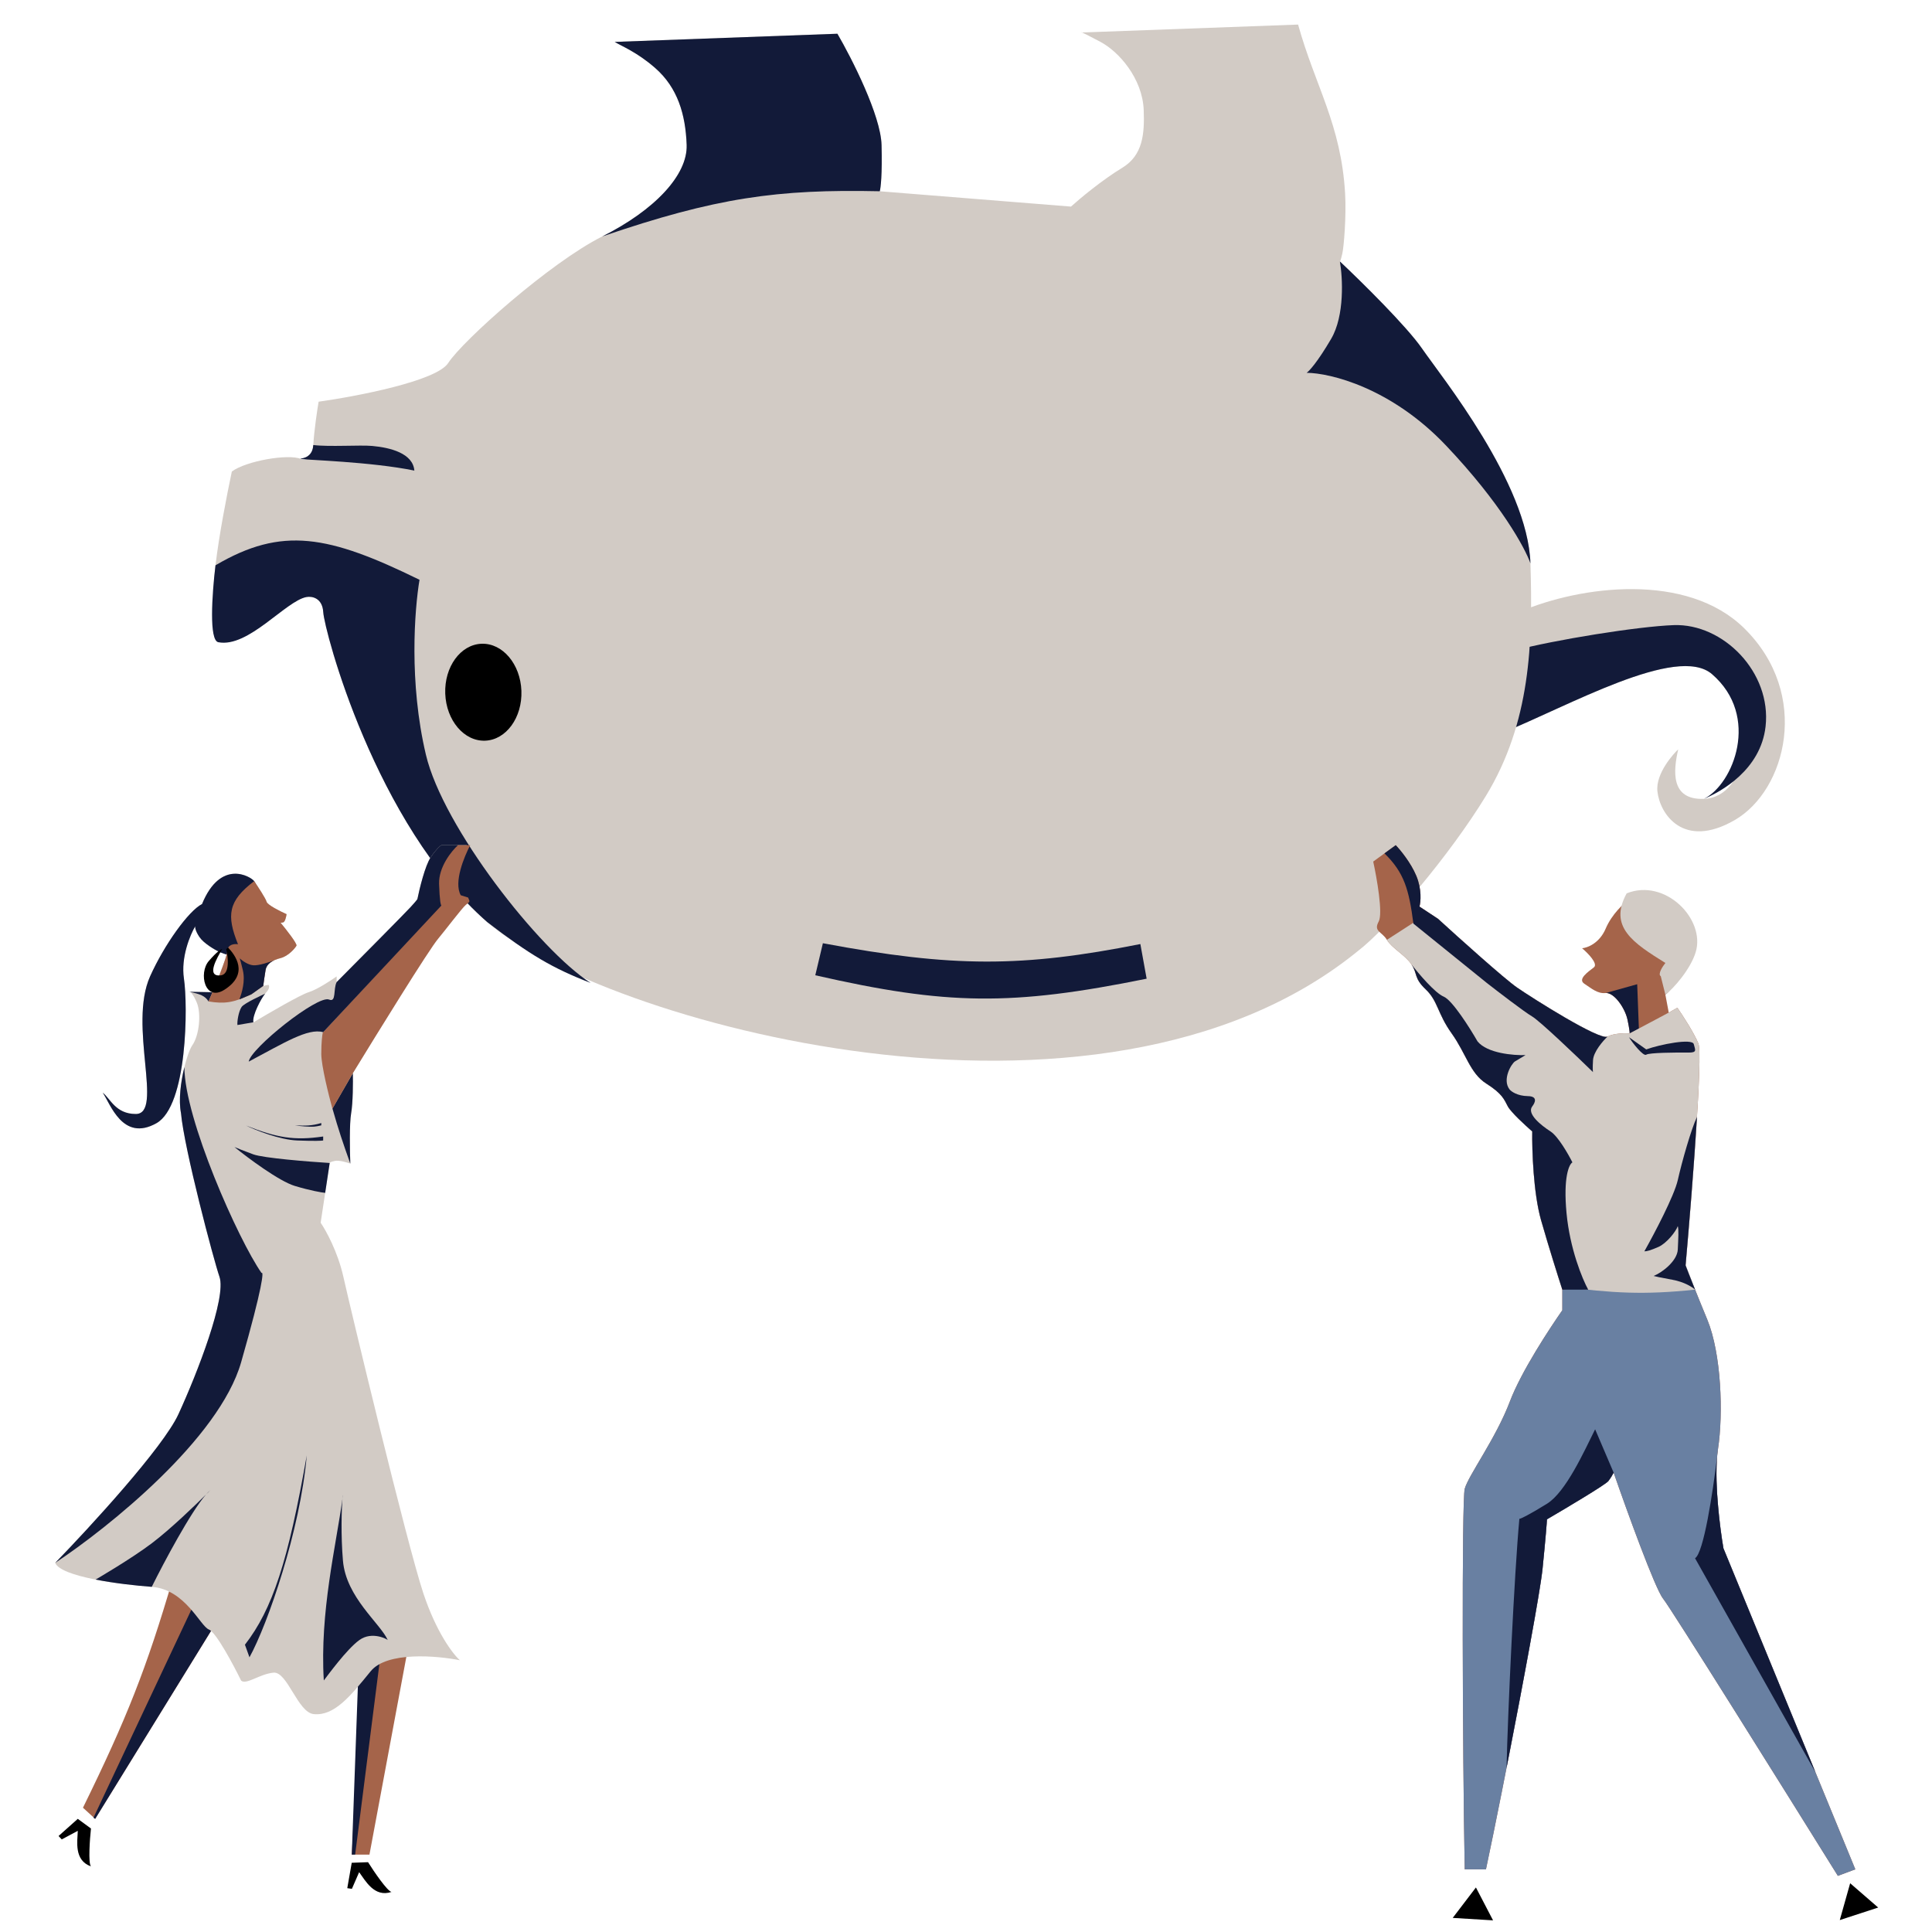 <svg width="280" height="280" viewBox="0 0 280 280" fill="none" xmlns="http://www.w3.org/2000/svg">
<mask id="mask0" mask-type="alpha" maskUnits="userSpaceOnUse" x="0" y="0" width="280" height="280">
<rect width="280" height="280" fill="#C4C4C4"/>
</mask>
<g mask="url(#mask0)">
<path d="M252.791 91.059C244.513 82.908 229.12 84.856 220.218 88.681L217.624 106.247C227.141 102.437 243.05 93.314 248.123 97.705C255.154 103.792 253.45 115.539 246.943 115.778C242.093 115.956 242.497 111.754 243.219 108.602C242.607 109.164 239.93 112.061 240.205 114.685C240.548 117.966 243.975 123.143 251.409 118.852C258.843 114.56 262.519 100.639 252.791 91.059Z" fill="#D2CBC5"/>
<path d="M248.123 97.705C255.154 103.791 251.219 113.668 246.943 115.777C249.417 114.757 255.173 111.569 255.88 105.291C256.765 97.444 249.751 90.334 242.56 90.597C237.356 90.787 225.26 92.738 219.419 94.291L217.624 106.246C227.141 102.437 243.05 93.314 248.123 97.705Z" fill="#121A39"/>
<path d="M32.021 89.268C29.372 90.079 32.062 75.647 33.599 68.334C35.664 66.807 41.731 65.737 43.635 66.515C44.166 66.775 45.262 66.735 45.403 64.497C45.544 62.259 45.978 59.378 46.178 58.217C51.731 57.437 63.26 55.224 64.951 52.617C67.064 49.358 79.712 38.066 87.276 34.272C94.84 30.479 99.677 25.389 99.515 20.986C99.354 16.582 98.208 12.717 94.978 9.877C92.299 7.521 90.004 6.654 89.089 6.073L121.364 4.891C123.45 8.48 127.648 16.729 127.76 21.011C127.872 25.294 127.636 27.267 127.504 27.719L155.215 29.941C156.457 28.816 159.685 26.116 162.656 24.31C165.626 22.504 165.891 19.42 165.754 15.935C165.573 11.37 162.162 7.482 159.475 6.062C157.825 5.19 157.094 4.826 156.823 4.708L156.746 4.711C156.665 4.656 156.653 4.634 156.823 4.708L188.13 3.561C190.616 12.512 194.359 17.997 194.943 28.039C195.131 31.26 194.769 35.77 194.537 36.761C194.306 37.752 194.208 37.927 194.188 37.89C197.233 40.756 203.876 47.292 206.093 50.516C208.864 54.545 221.433 70.048 221.802 81.645C222.171 93.241 221.812 104.753 215.335 115.372C210.154 123.868 201.134 134.536 196.735 137.879C159.117 168.45 86.861 147.877 70.598 133.625C54.335 119.373 47.001 91.343 46.849 88.725C46.728 86.63 45.182 86.386 44.424 86.525C41.394 87.101 34.671 88.456 32.021 89.268Z" fill="#D2CBC5"/>
<path d="M119.259 136.699L118.158 141.343C137.265 145.699 146.591 145.809 166.18 141.841L165.27 136.818C148.174 140.211 138.114 140.239 119.259 136.699Z" fill="#121A39"/>
<path d="M45.403 64.497C45.262 66.734 43.071 66.368 43.635 66.515C44.198 66.662 53.823 66.916 60.051 68.202C59.848 65.698 56.58 64.868 53.948 64.63C52.159 64.468 47.721 64.784 45.403 64.497Z" fill="#121A39"/>
<path d="M99.515 20.985C99.677 25.388 94.839 30.478 87.276 34.271C103.775 28.625 112.681 27.398 127.503 27.718C127.636 27.267 127.872 25.293 127.76 21.01C127.648 16.728 123.45 8.479 121.364 4.89L89.089 6.073C90.004 6.653 92.299 7.521 94.978 9.876C98.208 12.716 99.354 16.581 99.515 20.985Z" fill="#121A39"/>
<path d="M206.093 50.516C203.876 47.293 197.233 40.756 194.188 37.891C194.59 40.22 194.899 45.724 192.924 49.101C190.949 52.477 189.728 53.795 189.365 54.031C192.789 54.055 201.624 56.194 209.566 64.567C217.509 72.938 221.033 79.441 221.802 81.645C221.433 70.048 208.864 54.545 206.093 50.516Z" fill="#121A39"/>
<path d="M44.424 86.524C41.394 87.1 35.987 93.922 31.639 93.077C30.287 92.814 30.706 86.309 31.23 81.928C40.874 76.252 47.596 77.557 60.799 84.026C60.082 88.332 59.245 98.897 61.728 109.39C64.211 119.882 78.171 137.701 85.601 142.452C80.091 140.331 76.805 138.386 70.598 133.624C54.335 119.373 47.001 91.342 46.849 88.724C46.727 86.63 45.182 86.385 44.424 86.524Z" fill="#121A39"/>
<ellipse cx="70.047" cy="100.322" rx="5.522" ry="7.028" transform="rotate(-2.098 70.047 100.322)" fill="black"/>
<path d="M31.717 234.52L13.792 263.602L12.024 261.987C18.34 249.109 21.222 241.849 25.041 228.819L31.717 234.52Z" fill="#A5644A"/>
<path d="M31.717 234.519L13.792 263.602L13.548 263.434L28.272 232.142L31.717 234.519Z" fill="#121A39"/>
<path d="M50.984 268.784C51.596 257.921 51.904 251.829 51.99 240.952L59.306 237.903L53.544 268.784H50.984Z" fill="#A5644A"/>
<path d="M50.984 268.785L51.99 240.953L55.251 239.062L51.471 268.785H50.984Z" fill="#121A39"/>
<path d="M36.839 127.701C37.387 128.504 38.515 130.225 38.637 130.689C38.759 131.152 40.619 132.081 41.533 132.487C41.482 132.853 41.314 133.603 41.045 133.676C40.777 133.749 40.669 133.727 40.649 133.707C41.482 134.713 43.112 136.792 42.966 137.06C42.783 137.395 41.838 138.554 40.649 138.859C39.46 139.163 38.637 139.682 38.485 140.596C38.363 141.328 38.21 142.425 38.149 142.883L38.911 142.73C39.023 142.852 39.119 143.236 38.607 143.797C37.967 144.498 36.839 146.48 36.747 147.364C36.674 148.071 36.717 148.187 36.747 148.156C38.911 146.856 43.539 144.163 44.734 143.797C45.929 143.431 47.935 142.12 48.788 141.511V142.334C52.02 139.082 58.684 132.359 59.489 131.481C60.293 130.603 60.495 130.323 60.495 130.292C60.8 128.778 61.61 125.451 62.415 124.256C63.22 123.061 63.787 122.58 63.97 122.488H65.22H67.659C66.785 124.165 64.994 126.835 66.043 128.738C67.091 130.64 67.201 130.363 67.354 130.292C67.76 130.262 66.775 131.378 66.287 132.06C65.677 132.914 65.281 133.219 64.031 134.591C62.691 136.062 54.528 150.011 51.136 155.534C51.166 156.824 51.16 159.789 50.892 161.326C50.624 162.862 50.699 166.843 50.77 168.642C50.282 168.459 49.154 168.124 48.545 168.246C47.935 168.368 47.782 168.5 47.782 168.551L46.472 177.208C47.234 178.316 48.959 181.433 49.764 185.043C50.77 189.555 58.97 223.728 61.348 230.892C63.25 236.623 65.677 239.763 66.653 240.616C63.319 239.946 56.068 239.324 53.727 242.202L53.638 242.311C50.753 245.858 48.423 248.722 45.466 248.421C43.149 248.184 41.655 242.232 39.643 242.415C37.631 242.598 35.711 244.214 34.949 243.573C33.821 241.267 31.309 236.556 30.284 236.166C29.004 235.678 26.87 230.343 21.992 229.977C17.115 229.611 8.793 228.484 8 226.502C13.03 221.33 23.645 209.778 25.864 204.949C28.638 198.913 32.845 188.03 31.808 185.043C30.979 182.653 26.687 166.478 26.23 161.326C25.585 158.033 27.071 152.625 27.876 151.479C28.882 150.046 29.187 146.876 28.516 145.291C28.002 144.075 27.614 143.752 27.467 143.736L27.449 143.736C27.455 143.736 27.46 143.736 27.467 143.736L30.528 143.797H30.802C31.392 142.303 32.595 139.23 32.693 138.889C32.79 138.548 32.835 138.361 32.845 138.31L31.808 137.975C31.097 137.629 29.522 136.712 28.913 135.81C28.303 134.908 28.252 134.377 28.303 134.225C27.561 135.475 26.193 138.743 26.657 141.816C27.236 145.657 27.192 160.258 22.663 162.789C17.755 165.533 15.987 159.934 14.889 158.369C15.957 159.151 16.728 161.448 19.676 161.448C23.761 161.448 18.552 148.656 21.749 141.511C23.807 136.908 27.358 131.979 29.278 131.024C31.991 124.409 36.341 127.041 36.839 127.701Z" fill="#D2CBC5"/>
<path d="M25.864 204.95C23.645 209.778 13.03 221.33 8 226.502C15.662 221.432 31.778 208.516 34.949 197.42C38.119 186.323 38.241 184.179 37.906 184.494C34.562 179.729 26.724 162.137 26.724 154.65C26.205 156.748 25.852 159.399 26.23 161.326C26.687 166.478 30.979 182.653 31.808 185.043C32.845 188.031 28.638 198.914 25.864 204.95Z" fill="#121A39"/>
<path d="M50.892 161.326C51.16 159.79 51.166 156.825 51.136 155.534L48.179 160.656C49.079 163.812 49.669 165.553 50.77 168.643C50.699 166.844 50.623 162.863 50.892 161.326Z" fill="#121A39"/>
<path d="M30.528 143.797L27.449 143.736C29.016 144.067 29.727 144.329 30.224 145.139L30.803 143.797H30.528Z" fill="#121A39"/>
<path d="M29.278 131.024C31.991 124.409 36.34 127.041 36.838 127.701C39.142 131.637 36.367 138.71 33.119 138.401C32.899 138.38 32.154 138.127 31.808 137.975C31.097 137.629 29.522 136.712 28.912 135.81C28.303 134.908 28.252 134.377 28.303 134.225C27.561 135.475 26.193 138.743 26.656 141.816C27.236 145.657 27.191 160.258 22.663 162.789C17.755 165.533 15.987 159.934 14.889 158.369C15.956 159.151 16.727 161.448 19.675 161.448C23.76 161.448 18.552 148.656 21.748 141.511C23.807 136.908 27.358 131.979 29.278 131.024Z" fill="#121A39"/>
<path d="M38.637 130.689C38.515 130.225 37.387 128.504 36.839 127.701C33.043 130.585 32.81 132.655 34.491 136.847C33.993 136.765 32.985 136.847 32.937 137.822C32.888 138.798 31.057 143.228 30.224 145.138C32.523 145.514 33.872 145.326 36.412 144.102L38.15 142.883C38.211 142.425 38.363 141.328 38.485 140.596C38.637 139.682 39.46 139.163 40.649 138.859C41.838 138.554 42.783 137.395 42.966 137.06C43.112 136.792 41.483 134.713 40.649 133.707C40.67 133.727 40.777 133.749 41.046 133.676C41.314 133.603 41.483 132.853 41.533 132.487C40.619 132.081 38.759 131.152 38.637 130.689Z" fill="#A5644A"/>
<path d="M38.485 140.596C38.363 141.328 38.21 142.425 38.149 142.883L36.442 144.102L34.705 144.834C35.03 143.919 35.583 142.23 35.192 140.596C34.928 139.489 34.798 139.038 34.742 138.894C34.728 138.882 34.716 138.87 34.705 138.859C34.705 138.826 34.715 138.825 34.742 138.894C35.091 139.219 35.91 139.824 36.686 139.895C37.491 139.968 39.067 139.438 39.755 139.163C39.057 139.479 38.595 139.934 38.485 140.596Z" fill="#121A39"/>
<path d="M31.991 141.358C29.797 141.602 31.473 138.787 32.205 137.547C32.053 137.547 31.449 137.895 30.254 139.285C28.76 141.023 29.675 145.26 32.54 143.431C36.198 141.096 34.014 138.33 33.058 137.334L32.784 137.547C33.018 138.523 33.408 141.201 31.991 141.358Z" fill="black"/>
<path d="M66.775 129.744C65.726 127.841 67.273 124.165 68.147 122.488H66.195C63.488 125.237 63.06 127.128 63.848 131.207L46.777 149.65C46.706 149.965 46.563 151.022 46.563 152.729C46.563 154.436 47.64 158.745 48.179 160.686L51.136 155.534C54.529 150.011 62.179 137.578 63.543 135.993C64.264 135.155 67.027 131.51 67.506 131.146C68.268 130.567 68.025 130.628 67.842 130.079L66.775 129.744Z" fill="#A5644A"/>
<path d="M59.488 131.481C58.684 132.359 52.02 139.082 48.788 142.334C48.27 143.38 48.771 145.317 47.691 144.864C46.032 144.168 36.292 151.964 36.046 153.857C41.165 151.148 44.607 148.97 46.837 149.589L63.97 131.237C63.888 131.207 63.708 130.536 63.634 128.097C63.561 125.659 65.433 123.342 66.378 122.488H65.22H63.97C63.787 122.58 63.22 123.061 62.415 124.256C61.61 125.451 60.799 128.778 60.494 130.292C60.494 130.323 60.293 130.603 59.488 131.481Z" fill="#121A39"/>
<path d="M8.488 266.088L11.274 263.602L13.183 265C13.011 266.58 12.77 270.056 13.183 270.491C10.706 269.61 11.222 266.874 11.274 265.337L8.952 266.58L8.488 266.088Z" fill="black"/>
<path d="M50.33 273.646L50.975 269.968L53.34 269.882C54.184 271.229 56.149 274.106 56.743 274.191C54.254 275.035 52.962 272.567 52.05 271.33L50.999 273.744L50.33 273.646Z" fill="black"/>
<path d="M36.717 167.3C38.18 167.837 44.704 168.357 47.782 168.55L47.127 172.879C46.604 172.828 44.99 172.556 42.722 171.873C40.454 171.19 35.944 167.829 33.973 166.233C34.278 166.365 35.253 166.764 36.717 167.3Z" fill="#121A39"/>
<path d="M29.851 216.602C27.619 219.17 23.785 226.373 21.993 229.977C19.666 229.803 16.556 229.455 13.853 228.924C13.853 228.924 18.976 225.951 21.993 223.667C24.782 221.555 28.397 218.043 29.851 216.602C30.085 216.331 30.303 216.112 30.498 215.954C30.498 215.954 30.26 216.196 29.851 216.602Z" fill="#121A39"/>
<path d="M36.155 240.19L35.498 238.363C39.484 233.225 41.747 226.334 44.46 210.925C43.514 221.766 38.8 235.399 36.155 240.19Z" fill="#121A39"/>
<path d="M52.081 237.69C50.222 239.031 47.427 242.913 46.929 243.543C46.325 233.651 48.715 223.964 49.632 217.205C49.658 216.892 49.683 216.699 49.704 216.655C49.681 216.836 49.657 217.02 49.632 217.205C49.513 218.621 49.385 222.496 49.704 226.197C50.161 231.501 55.079 235.231 56.197 237.69C56.166 237.598 53.941 236.348 52.081 237.69Z" fill="#121A39"/>
<path d="M35.02 145.931C34.563 146.602 34.349 148.096 34.41 148.553L36.717 148.157C36.534 147.181 37.875 144.651 38.424 144.011C38.018 144.194 35.386 145.395 35.02 145.931Z" fill="#121A39"/>
<path d="M43.088 165.288C40.527 165.191 37.062 163.805 35.65 163.124C40.169 164.903 42.628 165.321 46.837 164.709V165.288C46.654 165.329 45.648 165.386 43.088 165.288Z" fill="#121A39"/>
<path d="M45.557 163.277C44.947 163.338 43.413 163.216 42.753 163.094C44.316 163.168 45.175 163.163 46.563 162.759V163.094C46.502 163.094 46.167 163.216 45.557 163.277Z" fill="#121A39"/>
<path d="M210.54 277.956L213.902 273.545L216.385 278.314L210.54 277.956Z" fill="black"/>
<path d="M266.635 278.271L268.139 272.933L272.202 276.455L266.635 278.271Z" fill="black"/>
<path d="M232.703 134.591C233.605 132.469 235.355 130.882 236.117 130.353C241.711 128.121 247.039 132.384 244.866 138.127C243.958 140.526 242.59 143.218 241.36 144.163L241.848 146.754L243.098 146.053C243.84 147.12 245.488 149.65 246.146 151.235C246.805 152.821 245.181 173.337 244.287 183.397C244.653 184.362 245.793 187.28 247.427 191.231C249.469 196.17 249.774 204.858 248.981 210.04C248.347 214.186 249.246 221.34 249.774 224.399L268.888 270.918L266.358 271.863C258.401 259.08 242.196 233.148 241.025 231.684C239.854 230.221 235.761 218.901 233.861 213.424C233.77 213.617 233.489 214.131 233.099 214.643C232.709 215.156 227.002 218.556 224.197 220.192C224.177 220.659 224.021 222.746 223.557 227.356C223.094 231.965 217.918 258.907 215.357 270.918H212.278C211.953 253.786 211.839 217.357 212.278 215.771C212.827 213.79 216.79 208.486 218.832 203.09C220.466 198.773 224.604 192.491 226.423 189.89V186.902C225.864 185.185 224.466 180.769 223.344 176.842C222.222 172.916 222.023 166.63 222.063 163.978C221.068 163.114 218.966 161.179 218.527 160.35C217.978 159.314 217.735 158.521 215.387 157.027C213.04 155.534 212.461 152.668 210.388 149.772C208.315 146.876 208.406 145.077 206.638 143.401C204.87 141.724 205.48 141.145 204.565 139.773C203.651 138.401 201.73 137.426 200.999 136.206C200.267 134.987 199.017 135.017 199.81 133.554C200.444 132.384 199.545 127.274 199.017 124.866L202.279 122.488C202.939 123.169 204.462 125.012 205.266 126.939C206.071 128.866 205.907 130.709 205.724 131.39L208.406 133.158C211.475 135.963 218.064 141.883 219.869 143.126C222.124 144.681 231.849 150.839 232.977 150.229C233.879 149.742 235.487 149.721 236.178 149.772C236.198 149.691 236.166 149.181 235.873 147.791C235.507 146.053 233.891 143.797 232.703 143.919C231.514 144.041 230.66 143.248 229.624 142.578C228.587 141.907 230.172 140.84 230.995 140.2C231.654 139.688 230.132 138.137 229.288 137.426C230.05 137.365 231.8 136.712 232.703 134.591Z" fill="#A5644A"/>
<path d="M235.873 147.792C235.507 146.054 233.891 143.798 232.702 143.92L237.275 142.64L237.519 149.102L236.178 149.773C236.198 149.692 236.166 149.182 235.873 147.792Z" fill="#121A39"/>
<path d="M245.75 138.005C245 140.458 242.59 143.218 241.36 144.163L240.69 141.48C240.226 141.187 240.944 140.078 241.36 139.559C236.698 136.662 233.082 134.323 235.751 129.469C241.345 127.237 247.213 133.219 245.75 138.005Z" fill="#D2CBC5"/>
<path d="M226.423 189.89V186.902L244.287 183.396C244.653 184.362 245.793 187.28 247.427 191.231C249.469 196.17 249.774 204.858 248.981 210.04C248.347 214.186 249.246 221.34 249.774 224.398L268.888 270.918L266.358 271.863C258.401 259.08 242.196 233.147 241.025 231.684C239.854 230.221 235.761 218.901 233.861 213.424C233.77 213.617 233.489 214.131 233.099 214.643C232.709 215.155 227.002 218.555 224.197 220.192C224.177 220.659 224.021 222.746 223.557 227.355C223.094 231.965 217.918 258.907 215.357 270.918H212.278C211.953 253.786 211.839 217.356 212.278 215.771C212.827 213.79 216.79 208.485 218.832 203.09C220.466 198.773 224.604 192.491 226.423 189.89Z" fill="#6980A2"/>
<path d="M248.851 211.166C248.498 215.38 249.291 221.602 249.774 224.399L263.101 256.835L245.659 225.832C246.905 225.085 248.229 216.354 248.851 211.166C248.884 210.772 248.927 210.395 248.982 210.041C248.943 210.392 248.899 210.768 248.851 211.166Z" fill="#121A39"/>
<path d="M223.557 227.356C223.24 230.507 220.72 244.099 218.34 256.22C218.512 248.351 219.469 227.999 220.199 220.121C220.179 220.116 220.18 220.1 220.204 220.07C220.202 220.087 220.201 220.104 220.199 220.121C220.354 220.152 221.762 219.445 224.197 217.936C226.953 216.229 229.613 210.284 231.178 207.145L233.861 213.424C233.77 213.617 233.489 214.132 233.099 214.644C232.709 215.156 227.002 218.556 224.197 220.192C224.177 220.659 224.021 222.747 223.557 227.356Z" fill="#121A39"/>
<path d="M232.977 150.23C233.879 149.742 235.487 149.722 236.178 149.772L241.848 146.754L243.098 146.053C243.84 147.12 245.488 149.65 246.146 151.236C246.805 152.821 245.181 173.337 244.287 183.397C244.5 183.961 244.978 185.19 245.664 186.903C238.15 187.698 233.785 187.399 226.27 186.476C226.27 186.476 224.466 180.769 223.344 176.843C222.222 172.916 222.023 166.63 222.063 163.978C221.068 163.114 218.966 161.18 218.527 160.351C217.978 159.314 217.735 158.521 215.387 157.028C213.04 155.534 212.461 152.668 210.388 149.772C208.315 146.876 208.406 145.078 206.638 143.401C204.87 141.724 205.48 141.145 204.565 139.773C203.651 138.402 201.73 137.426 200.999 136.207L204.87 133.707L208.406 133.158C211.475 135.963 218.064 141.883 219.869 143.127C222.124 144.681 231.849 150.839 232.977 150.23Z" fill="#D2CBC5"/>
<path d="M245.943 161.875C245.513 168.898 244.786 177.778 244.287 183.397C244.5 183.96 244.978 185.19 245.664 186.902C245.296 186.557 244.122 185.787 242.366 185.47C240.61 185.153 239.826 184.972 239.653 184.921C240.913 184.423 243.086 182.738 243.159 181.08C243.232 179.421 243.311 178.224 243.159 177.696C242.885 178.489 241.525 180.202 240.354 180.714C239.184 181.226 238.678 181.354 238.312 181.354C239.714 178.865 242.647 173.312 243.159 171.02C243.748 168.385 245.119 163.56 245.943 161.875Z" fill="#121A39"/>
<path d="M219.868 143.126C222.124 144.681 231.849 150.839 232.977 150.229C232.306 150.859 230.947 152.424 230.873 153.644C230.8 154.863 230.843 155.31 230.873 155.381C228.394 152.963 223.155 147.961 222.033 147.303C220.911 146.644 217.196 143.797 215.479 142.456L204.84 133.859C204.202 128.91 203.504 126.468 200.648 123.677L202.279 122.488C202.939 123.169 204.462 125.012 205.266 126.939C206.071 128.866 205.907 130.709 205.724 131.39L208.406 133.158C211.475 135.963 218.064 141.883 219.868 143.126Z" fill="#121A39"/>
<path d="M206.638 143.401C204.87 141.724 205.48 141.145 204.565 139.773C205.602 141.115 207.985 143.925 209.229 144.438C210.473 144.95 213.019 148.98 214.137 150.931C215.552 152.662 219.36 152.973 221.088 152.912C220.803 153.085 220.1 153.51 219.564 153.827C219.045 154.162 217.673 156.449 218.771 157.881C219.025 158.196 219.911 158.832 221.423 158.857C222.935 158.881 222.455 159.843 222.063 160.351C221.24 161.418 223.344 163.094 224.715 163.978C225.813 164.686 227.286 167.26 227.886 168.46C227.398 168.744 226.545 170.612 227.032 175.806C227.52 181.001 229.329 185.368 230.172 186.903H226.423C225.864 185.185 224.465 180.769 223.344 176.843C222.222 172.916 222.023 166.63 222.063 163.978C221.067 163.115 218.966 161.18 218.527 160.351C217.978 159.314 217.734 158.522 215.387 157.028C213.04 155.534 212.461 152.668 210.388 149.772C208.315 146.876 208.406 145.078 206.638 143.401Z" fill="#121A39"/>
<path d="M238.586 152.089L236.087 150.321C236.595 151.155 238.172 153.144 238.586 152.852C239.001 152.559 242.803 152.526 244.653 152.547C245.994 152.561 245.695 152.205 245.476 151.327C245.256 150.449 240.598 151.358 238.586 152.089Z" fill="#121A39"/>
</g>
</svg>
